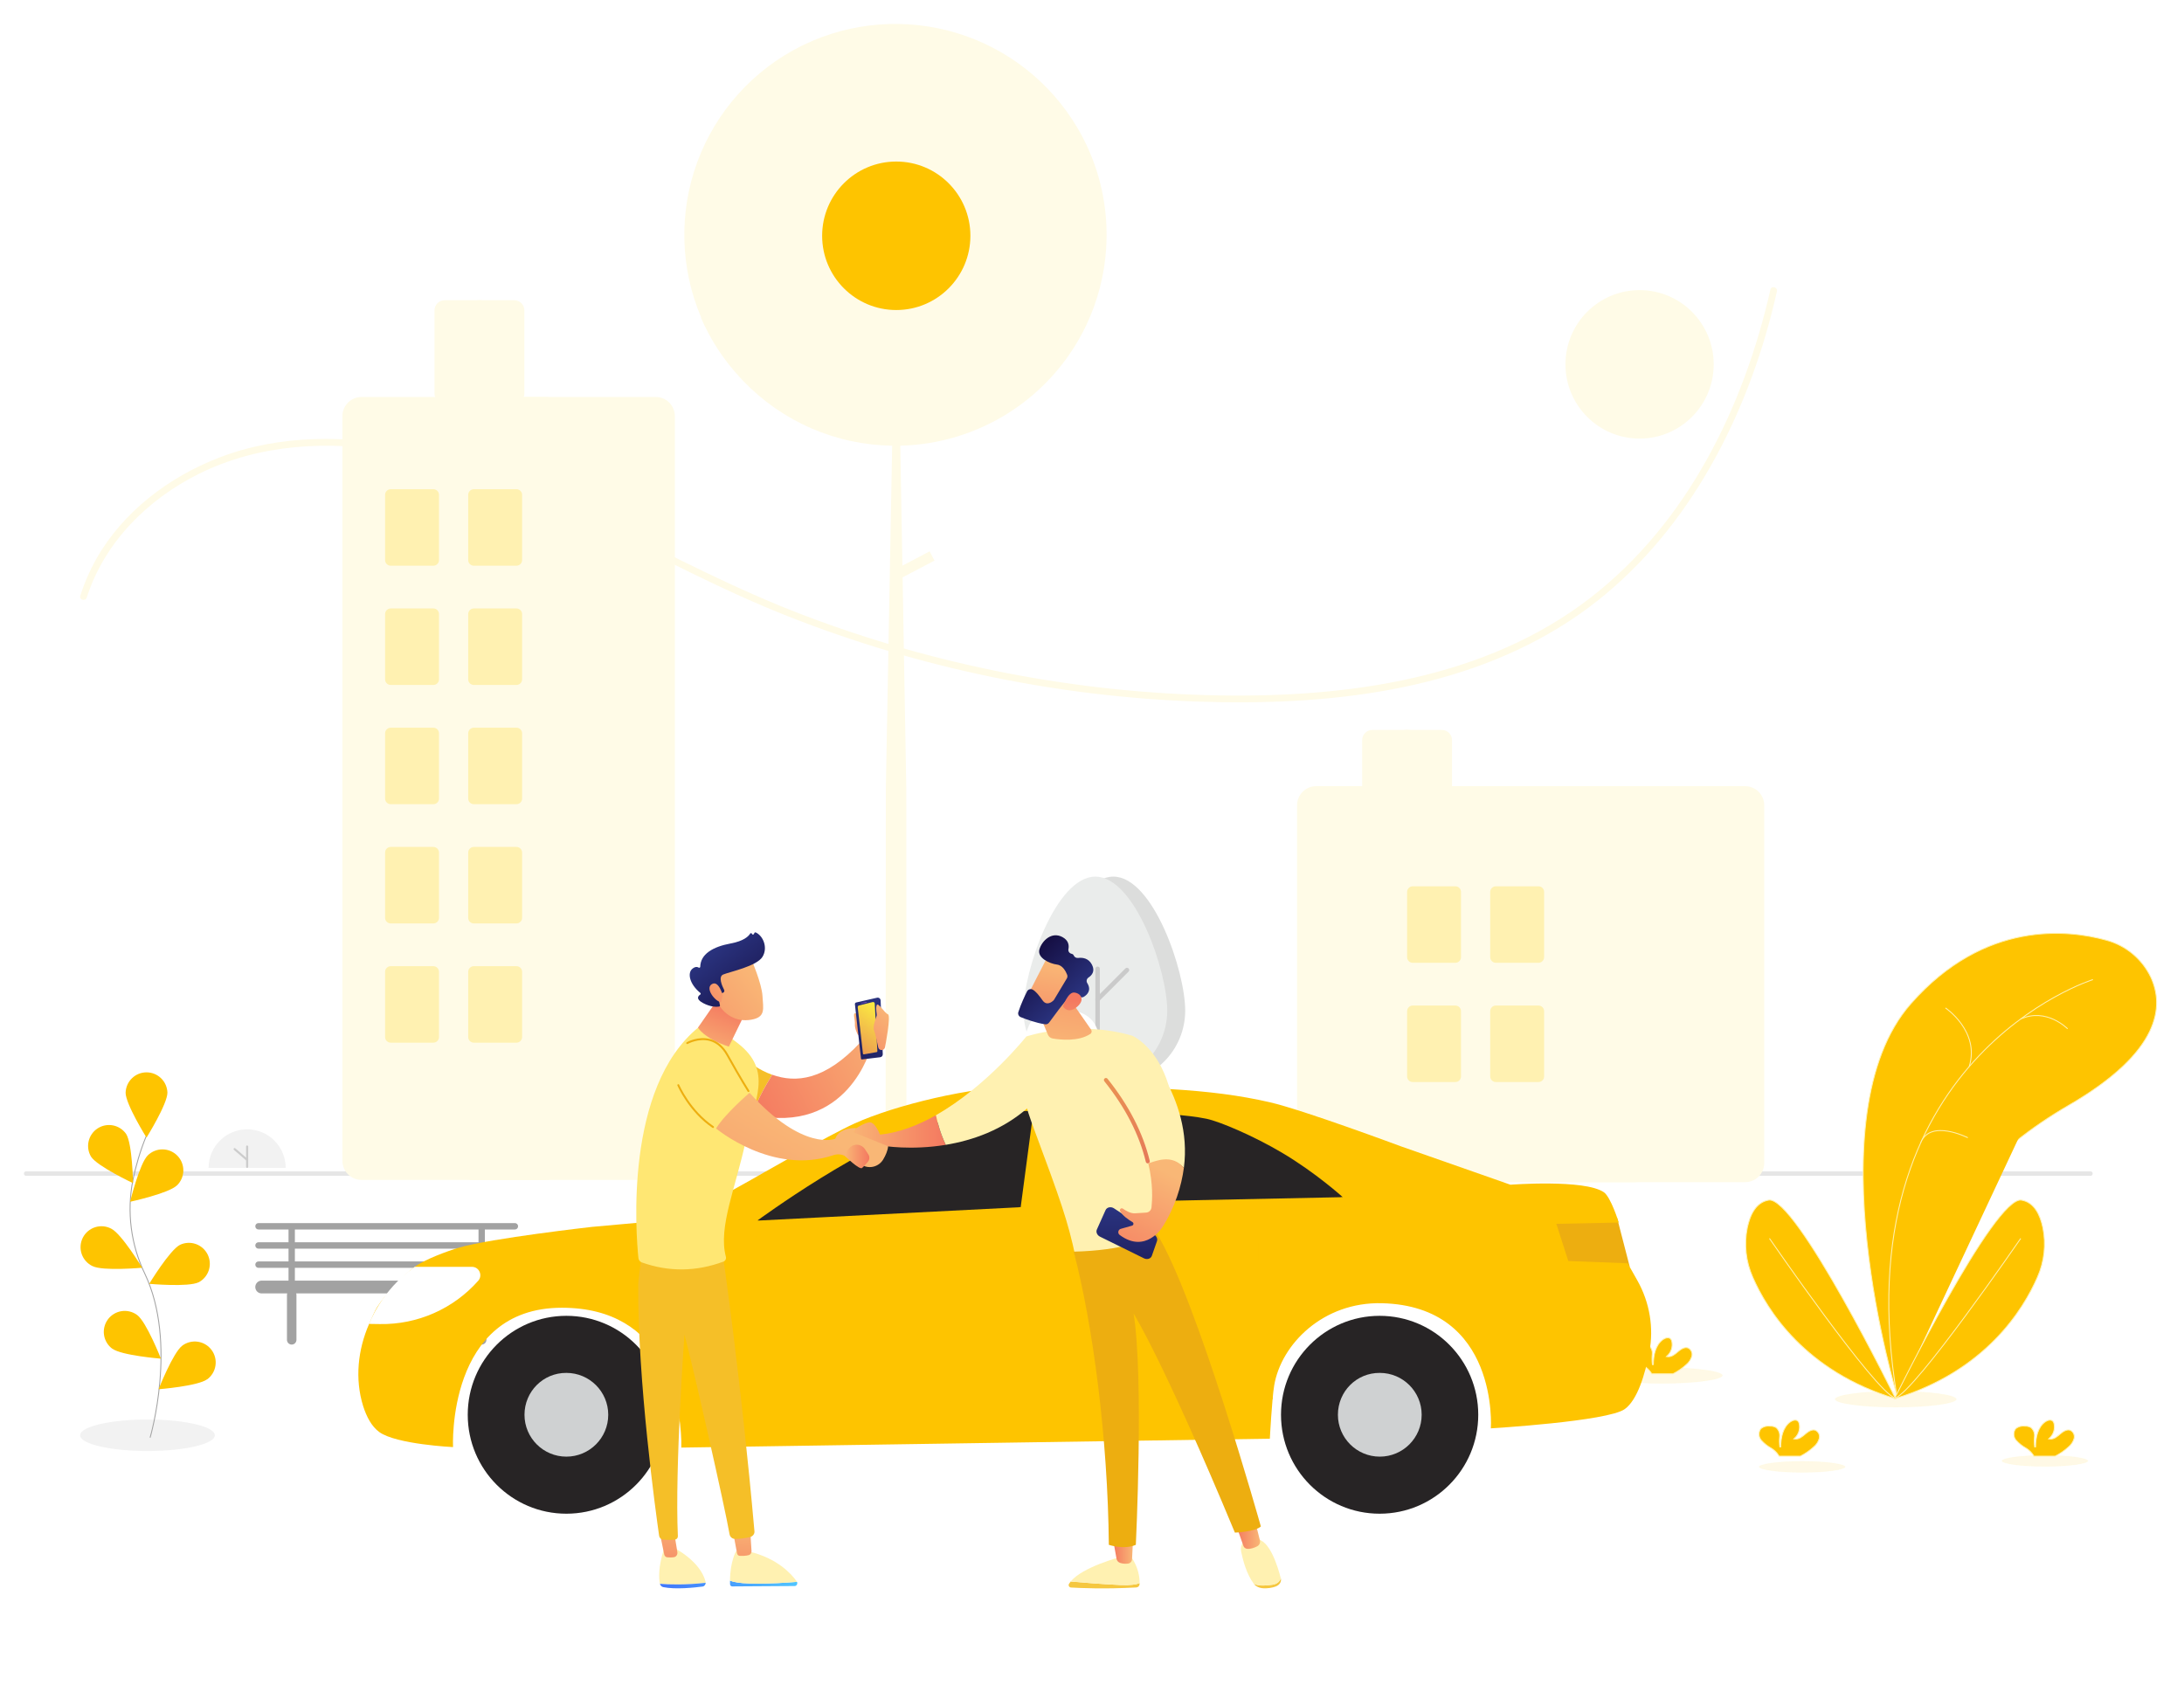 <svg width="365" height="284" viewBox="0 0 365 284" fill="none" xmlns="http://www.w3.org/2000/svg">
<g filter="url(#filter0_d_48_947)">
<path d="M21.45 191.324C21.404 191.324 21.36 191.306 21.327 191.273C21.294 191.24 21.276 191.196 21.276 191.15V187.748C21.276 187.701 21.294 187.657 21.327 187.624C21.36 187.592 21.404 187.573 21.45 187.573C21.496 187.573 21.541 187.592 21.573 187.624C21.606 187.657 21.624 187.701 21.624 187.748V191.15C21.624 191.196 21.606 191.24 21.573 191.273C21.541 191.306 21.496 191.324 21.45 191.324Z" fill="#CCCCCC"/>
<path d="M21.45 190.155C21.409 190.155 21.368 190.14 21.337 190.113L19.247 188.316C19.229 188.301 19.215 188.283 19.204 188.263C19.194 188.242 19.188 188.22 19.186 188.197C19.184 188.174 19.186 188.151 19.194 188.129C19.201 188.107 19.212 188.087 19.227 188.069C19.242 188.052 19.26 188.037 19.281 188.027C19.301 188.017 19.324 188.01 19.347 188.009C19.37 188.007 19.393 188.01 19.415 188.017C19.436 188.025 19.456 188.036 19.474 188.051L21.564 189.848C21.591 189.871 21.61 189.902 21.619 189.937C21.628 189.971 21.626 190.008 21.614 190.041C21.601 190.075 21.579 190.103 21.55 190.124C21.52 190.144 21.486 190.155 21.45 190.155L21.45 190.155Z" fill="#CCCCCC"/>
<path d="M34.86 191.203C34.861 189.492 35.541 187.852 36.749 186.642C37.958 185.433 39.596 184.753 41.304 184.753C43.012 184.753 44.65 185.433 45.858 186.642C47.067 187.852 47.746 189.492 47.748 191.203" fill="#F2F2F2"/>
<path d="M41.304 191.203C41.258 191.203 41.213 191.185 41.181 191.152C41.148 191.12 41.13 191.075 41.13 191.029V187.627C41.13 187.581 41.148 187.536 41.181 187.504C41.213 187.471 41.258 187.453 41.304 187.453C41.35 187.453 41.394 187.471 41.427 187.504C41.46 187.536 41.478 187.581 41.478 187.627V191.029C41.478 191.075 41.46 191.12 41.427 191.152C41.394 191.185 41.35 191.203 41.304 191.203Z" fill="#CCCCCC"/>
<path d="M41.304 190.034C41.262 190.034 41.222 190.019 41.19 189.992L39.101 188.195C39.083 188.181 39.069 188.162 39.058 188.142C39.047 188.121 39.041 188.099 39.039 188.076C39.037 188.053 39.04 188.03 39.047 188.008C39.054 187.986 39.066 187.966 39.081 187.948C39.096 187.931 39.114 187.916 39.134 187.906C39.155 187.896 39.177 187.89 39.2 187.888C39.223 187.886 39.246 187.889 39.268 187.897C39.29 187.904 39.31 187.915 39.328 187.931L41.417 189.727C41.444 189.751 41.464 189.782 41.472 189.816C41.481 189.851 41.48 189.887 41.467 189.92C41.455 189.954 41.432 189.983 41.403 190.003C41.374 190.023 41.339 190.034 41.304 190.034L41.304 190.034Z" fill="#CCCCCC"/>
<path d="M24.646 238.521C30.866 238.521 35.908 237.343 35.908 235.889C35.908 234.435 30.866 233.257 24.646 233.257C18.427 233.257 13.385 234.435 13.385 235.889C13.385 237.343 18.427 238.521 24.646 238.521Z" fill="#F2F2F2"/>
<path d="M86.057 204.701C86.197 204.701 86.332 204.644 86.431 204.544C86.53 204.444 86.586 204.308 86.586 204.166C86.586 204.025 86.53 203.889 86.431 203.788C86.332 203.688 86.197 203.632 86.057 203.632H81.03V201.495H86.057C86.197 201.495 86.332 201.438 86.431 201.338C86.53 201.238 86.586 201.102 86.586 200.96C86.586 200.818 86.53 200.683 86.431 200.582C86.332 200.482 86.197 200.426 86.057 200.426H43.194C43.054 200.426 42.919 200.482 42.82 200.582C42.721 200.683 42.665 200.818 42.665 200.96C42.665 201.102 42.721 201.238 42.82 201.338C42.919 201.438 43.054 201.495 43.194 201.495H48.221V203.632H43.194C43.054 203.632 42.919 203.688 42.82 203.788C42.721 203.889 42.665 204.025 42.665 204.166C42.665 204.308 42.721 204.444 42.82 204.544C42.919 204.644 43.054 204.701 43.194 204.701H48.221V206.838H43.194C43.054 206.838 42.919 206.894 42.82 206.995C42.721 207.095 42.665 207.231 42.665 207.372C42.665 207.514 42.721 207.65 42.82 207.75C42.919 207.851 43.054 207.907 43.194 207.907H48.221V210.044H43.724C43.443 210.044 43.174 210.157 42.975 210.357C42.777 210.558 42.665 210.83 42.665 211.113C42.665 211.396 42.777 211.668 42.975 211.869C43.174 212.069 43.443 212.182 43.724 212.182H48.005C47.974 212.267 47.958 212.358 47.957 212.449V219.93C47.957 220.143 48.041 220.346 48.19 220.497C48.338 220.647 48.54 220.732 48.751 220.732C48.961 220.732 49.163 220.647 49.312 220.497C49.461 220.346 49.544 220.143 49.544 219.93V212.449C49.544 212.358 49.527 212.267 49.496 212.182H79.755C79.724 212.267 79.708 212.358 79.707 212.449V219.93C79.707 220.143 79.791 220.346 79.939 220.497C80.088 220.647 80.29 220.732 80.501 220.732C80.711 220.732 80.913 220.647 81.062 220.497C81.211 220.346 81.294 220.143 81.294 219.93V212.449C81.293 212.358 81.277 212.267 81.246 212.182H85.528C85.808 212.182 86.078 212.069 86.276 211.869C86.475 211.668 86.586 211.396 86.586 211.113C86.586 210.83 86.475 210.558 86.276 210.357C86.078 210.157 85.808 210.044 85.528 210.044H81.03V207.907H86.057C86.197 207.907 86.332 207.851 86.431 207.75C86.53 207.65 86.586 207.514 86.586 207.372C86.586 207.231 86.53 207.095 86.431 206.995C86.332 206.894 86.197 206.838 86.057 206.838H81.03V204.701H86.057ZM49.28 201.495H79.972V203.632H49.28V201.495ZM79.972 210.044H49.28V207.907H79.972V210.044ZM79.972 206.838H49.28V204.701H79.972V206.838Z" fill="#A2A2A2"/>
<path d="M349.405 192.529H4.33C4.242 192.529 4.159 192.489 4.097 192.419C4.035 192.348 4 192.253 4 192.153C4 192.053 4.035 191.958 4.097 191.887C4.159 191.816 4.242 191.777 4.33 191.777H349.405C349.493 191.777 349.577 191.816 349.639 191.887C349.701 191.958 349.735 192.053 349.735 192.153C349.735 192.253 349.701 192.348 349.639 192.419C349.577 192.489 349.493 192.529 349.405 192.529Z" fill="#E6E6E6"/>
<path d="M251.383 206.442H216.472C216.372 206.442 216.277 206.403 216.206 206.332C216.136 206.262 216.096 206.166 216.096 206.066C216.096 205.966 216.136 205.871 216.206 205.8C216.277 205.73 216.372 205.69 216.472 205.69H251.383C251.483 205.69 251.578 205.73 251.648 205.8C251.719 205.871 251.758 205.966 251.758 206.066C251.758 206.166 251.719 206.262 251.648 206.332C251.578 206.403 251.483 206.442 251.383 206.442Z" fill="#E6E6E6"/>
<path d="M274.014 69.306C280.855 69.306 286.402 63.751 286.402 56.897C286.402 50.044 280.855 44.488 274.014 44.488C267.172 44.488 261.626 50.044 261.626 56.897C261.626 63.751 267.172 69.306 274.014 69.306Z" fill="#FFFBE7"/>
<path d="M14.5 95.874C17.454 86.636 24.666 79.471 33.219 75.209C43.367 70.153 55.028 69.581 66.046 71.549C77.941 73.673 89.058 78.57 99.819 83.914C110.374 89.156 120.758 94.691 131.735 99.023C153.649 107.659 176.876 112.478 200.411 113.273C221.595 113.981 244.244 111.656 262.383 99.729C279.002 88.801 289.578 70.772 295.086 51.98C295.791 49.574 296.418 47.147 296.966 44.7C297.126 43.993 296.041 43.691 295.88 44.4C291.437 64.024 281.963 83.42 265.775 95.929C248.266 109.459 225.287 112.587 203.784 112.229C179.991 111.813 156.451 107.262 134.212 98.781C122.953 94.487 112.328 88.911 101.568 83.529C91.044 78.264 80.225 73.336 68.653 70.908C58.086 68.691 46.772 68.556 36.584 72.501C28.195 75.75 20.545 81.54 16.069 89.461C14.977 91.403 14.088 93.451 13.414 95.574C13.193 96.267 14.28 96.564 14.5 95.874Z" fill="#FFFBE7"/>
<path d="M198.077 164.917C198.077 158.276 192.699 142.517 186.065 142.517C179.43 142.517 174.052 158.276 174.052 164.917C174.052 168.108 175.318 171.169 177.571 173.426C179.823 175.682 182.879 176.95 186.065 176.95C189.251 176.95 192.306 175.682 194.559 173.426C196.812 171.169 198.077 168.108 198.077 164.917H198.077Z" fill="#DCDDDC"/>
<path d="M195.074 164.917C195.074 158.276 189.696 142.517 183.062 142.517C176.427 142.517 171.049 158.276 171.049 164.917C171.049 168.108 172.315 171.169 174.567 173.426C176.82 175.682 179.876 176.95 183.062 176.95C186.248 176.95 189.303 175.682 191.556 173.426C193.809 171.169 195.074 168.108 195.074 164.917H195.074Z" fill="#EAECEB"/>
<path d="M183.437 191.822C183.337 191.822 183.242 191.783 183.171 191.712C183.101 191.642 183.062 191.546 183.062 191.446V157.927C183.062 157.827 183.101 157.731 183.171 157.661C183.242 157.59 183.337 157.551 183.437 157.551C183.536 157.551 183.632 157.59 183.702 157.661C183.773 157.731 183.812 157.827 183.812 157.927V191.446C183.812 191.546 183.773 191.642 183.702 191.712C183.632 191.783 183.536 191.822 183.437 191.822Z" fill="#CACACA"/>
<path d="M183.437 163.422C183.363 163.422 183.29 163.399 183.228 163.358C183.167 163.317 183.119 163.258 183.09 163.189C183.062 163.121 183.054 163.045 183.069 162.972C183.083 162.899 183.119 162.832 183.171 162.78L188.081 157.862C188.151 157.791 188.247 157.752 188.346 157.752C188.446 157.752 188.541 157.791 188.612 157.862C188.682 157.932 188.721 158.028 188.721 158.128C188.721 158.227 188.682 158.323 188.612 158.394L183.702 163.311C183.667 163.346 183.626 163.374 183.581 163.393C183.535 163.412 183.486 163.422 183.437 163.422Z" fill="#CACACA"/>
<path d="M85.943 63.478H79.936C79.489 63.477 79.059 63.299 78.742 62.981C78.426 62.664 78.248 62.234 78.247 61.786V47.872C78.248 47.424 78.426 46.994 78.742 46.676C79.059 46.359 79.489 46.181 79.936 46.18H85.943C86.391 46.181 86.82 46.359 87.136 46.676C87.453 46.994 87.631 47.424 87.632 47.872V61.786C87.631 62.234 87.453 62.664 87.136 62.981C86.82 63.299 86.391 63.477 85.943 63.478Z" fill="#FFFBE7"/>
<path d="M109.592 193.209H78.81C77.964 193.208 77.153 192.871 76.555 192.272C75.957 191.673 75.62 190.86 75.619 190.013V65.546C75.62 64.698 75.957 63.886 76.555 63.287C77.153 62.688 77.964 62.351 78.81 62.35H109.592C110.438 62.351 111.249 62.688 111.847 63.287C112.446 63.886 112.782 64.698 112.783 65.546V190.013C112.782 190.86 112.446 191.673 111.847 192.272C111.249 192.871 110.438 193.208 109.592 193.209Z" fill="#FFFBE7"/>
<path d="M91.198 193.209H60.416C59.57 193.208 58.759 192.871 58.161 192.272C57.563 191.673 57.226 190.86 57.225 190.013V65.546C57.226 64.698 57.563 63.886 58.161 63.287C58.759 62.688 59.57 62.351 60.416 62.35H91.198C92.044 62.351 92.855 62.688 93.453 63.287C94.052 63.886 94.388 64.698 94.389 65.546V190.013C94.388 190.86 94.052 191.673 93.453 192.272C92.855 192.871 92.044 193.208 91.198 193.209Z" fill="#FFFBE7"/>
<path d="M80.312 63.478H74.306C73.858 63.477 73.428 63.299 73.112 62.981C72.795 62.664 72.617 62.234 72.617 61.786V47.872C72.617 47.424 72.795 46.994 73.112 46.676C73.428 46.359 73.858 46.181 74.306 46.18H80.312C80.76 46.181 81.189 46.359 81.506 46.676C81.823 46.994 82.001 47.424 82.001 47.872V61.786C82.001 62.234 81.823 62.664 81.506 62.981C81.189 63.299 80.76 63.477 80.312 63.478Z" fill="#FFFBE7"/>
<path d="M72.429 90.552H65.296C65.047 90.552 64.809 90.453 64.633 90.276C64.457 90.1 64.358 89.861 64.358 89.612V78.707C64.358 78.458 64.457 78.219 64.633 78.043C64.809 77.866 65.047 77.767 65.296 77.767H72.429C72.677 77.767 72.916 77.866 73.092 78.043C73.268 78.219 73.367 78.458 73.367 78.707V89.612C73.367 89.861 73.268 90.1 73.092 90.276C72.916 90.453 72.677 90.552 72.429 90.552Z" fill="#FFF1B1"/>
<path d="M86.318 90.552H79.186C78.937 90.552 78.698 90.453 78.522 90.276C78.346 90.1 78.247 89.861 78.247 89.612V78.707C78.247 78.458 78.346 78.219 78.522 78.043C78.698 77.866 78.937 77.767 79.186 77.767H86.318C86.567 77.767 86.805 77.866 86.981 78.043C87.157 78.219 87.256 78.458 87.257 78.707V89.612C87.256 89.861 87.157 90.1 86.981 90.276C86.805 90.453 86.567 90.552 86.318 90.552Z" fill="#FFF1B1"/>
<path d="M72.429 110.482H65.296C65.047 110.482 64.809 110.382 64.633 110.206C64.457 110.03 64.358 109.791 64.358 109.542V98.637C64.358 98.388 64.457 98.149 64.633 97.972C64.809 97.796 65.047 97.697 65.296 97.697H72.429C72.677 97.697 72.916 97.796 73.092 97.972C73.268 98.149 73.367 98.388 73.367 98.637V109.542C73.367 109.791 73.268 110.03 73.092 110.206C72.916 110.382 72.677 110.482 72.429 110.482Z" fill="#FFF1B1"/>
<path d="M86.318 110.482H79.186C78.937 110.482 78.698 110.382 78.522 110.206C78.346 110.03 78.247 109.791 78.247 109.542V98.637C78.247 98.388 78.346 98.149 78.522 97.972C78.698 97.796 78.937 97.697 79.186 97.697H86.318C86.567 97.697 86.805 97.796 86.981 97.972C87.157 98.149 87.256 98.388 87.257 98.637V109.542C87.256 109.791 87.157 110.03 86.981 110.206C86.805 110.382 86.567 110.482 86.318 110.482Z" fill="#FFF1B1"/>
<path d="M72.429 130.412H65.296C65.047 130.411 64.809 130.312 64.633 130.136C64.457 129.96 64.358 129.721 64.358 129.472V118.567C64.358 118.317 64.457 118.078 64.633 117.902C64.809 117.726 65.047 117.627 65.296 117.626H72.429C72.677 117.627 72.916 117.726 73.092 117.902C73.268 118.078 73.367 118.317 73.367 118.567V129.472C73.367 129.721 73.268 129.96 73.092 130.136C72.916 130.312 72.677 130.411 72.429 130.412Z" fill="#FFF1B1"/>
<path d="M86.318 130.412H79.186C78.937 130.411 78.698 130.312 78.522 130.136C78.346 129.96 78.247 129.721 78.247 129.472V118.567C78.247 118.317 78.346 118.078 78.522 117.902C78.698 117.726 78.937 117.627 79.186 117.626H86.318C86.567 117.627 86.805 117.726 86.981 117.902C87.157 118.078 87.256 118.317 87.257 118.567V129.472C87.256 129.721 87.157 129.96 86.981 130.136C86.805 130.312 86.567 130.411 86.318 130.412Z" fill="#FFF1B1"/>
<path d="M72.429 150.342H65.296C65.047 150.341 64.809 150.242 64.633 150.066C64.457 149.89 64.358 149.651 64.358 149.401V138.496C64.358 138.247 64.457 138.008 64.633 137.832C64.809 137.656 65.047 137.557 65.296 137.556H72.429C72.677 137.557 72.916 137.656 73.092 137.832C73.268 138.008 73.367 138.247 73.367 138.496V149.401C73.367 149.651 73.268 149.89 73.092 150.066C72.916 150.242 72.677 150.341 72.429 150.342Z" fill="#FFF1B1"/>
<path d="M86.318 150.342H79.186C78.937 150.341 78.698 150.242 78.522 150.066C78.346 149.89 78.247 149.651 78.247 149.401V138.496C78.247 138.247 78.346 138.008 78.522 137.832C78.698 137.656 78.937 137.557 79.186 137.556H86.318C86.567 137.557 86.805 137.656 86.981 137.832C87.157 138.008 87.256 138.247 87.257 138.496V149.401C87.256 149.651 87.157 149.89 86.981 150.066C86.805 150.242 86.567 150.341 86.318 150.342Z" fill="#FFF1B1"/>
<path d="M72.429 170.271H65.296C65.047 170.271 64.809 170.172 64.633 169.996C64.457 169.819 64.358 169.58 64.358 169.331V158.426C64.358 158.177 64.457 157.938 64.633 157.762C64.809 157.586 65.047 157.486 65.296 157.486H72.429C72.677 157.486 72.916 157.586 73.092 157.762C73.268 157.938 73.367 158.177 73.367 158.426V169.331C73.367 169.58 73.268 169.819 73.092 169.996C72.916 170.172 72.677 170.271 72.429 170.271Z" fill="#FFF1B1"/>
<path d="M86.318 170.271H79.186C78.937 170.271 78.698 170.172 78.522 169.996C78.346 169.819 78.247 169.58 78.247 169.331V158.426C78.247 158.177 78.346 157.938 78.522 157.762C78.698 157.586 78.937 157.486 79.186 157.486H86.318C86.567 157.486 86.805 157.586 86.981 157.762C87.157 157.938 87.256 158.177 87.257 158.426V169.331C87.256 169.58 87.157 169.819 86.981 169.996C86.805 170.172 86.567 170.271 86.318 170.271Z" fill="#FFF1B1"/>
<path d="M240.979 129.283H234.973C234.525 129.283 234.096 129.104 233.779 128.787C233.462 128.47 233.284 128.04 233.284 127.591V119.695C233.284 119.246 233.462 118.816 233.779 118.499C234.096 118.181 234.525 118.003 234.973 118.002H240.979C241.427 118.003 241.856 118.181 242.173 118.499C242.49 118.816 242.668 119.246 242.668 119.695V127.591C242.668 128.04 242.49 128.47 242.173 128.787C241.856 129.104 241.427 129.283 240.979 129.283Z" fill="#FFFBE7"/>
<path d="M291.657 193.585H260.875C260.029 193.584 259.218 193.247 258.62 192.648C258.022 192.049 257.685 191.236 257.684 190.389V130.6C257.685 129.752 258.022 128.94 258.62 128.341C259.218 127.741 260.029 127.404 260.875 127.403H291.657C292.503 127.404 293.314 127.741 293.912 128.341C294.51 128.94 294.847 129.752 294.848 130.6V190.389C294.847 191.236 294.51 192.049 293.912 192.648C293.314 193.247 292.503 193.584 291.657 193.585Z" fill="#FFFBE7"/>
<path d="M273.263 193.585H219.957C219.111 193.584 218.3 193.247 217.702 192.648C217.104 192.049 216.768 191.236 216.767 190.389V130.6C216.768 129.752 217.104 128.94 217.702 128.341C218.3 127.741 219.111 127.404 219.957 127.403H273.263C274.109 127.404 274.92 127.741 275.518 128.341C276.116 128.94 276.453 129.752 276.454 130.6V190.389C276.453 191.236 276.116 192.049 275.518 192.648C274.92 193.247 274.109 193.584 273.263 193.585Z" fill="#FFFBE7"/>
<path d="M235.348 129.283H229.342C228.894 129.283 228.465 129.104 228.148 128.787C227.831 128.47 227.653 128.04 227.653 127.591V119.695C227.653 119.246 227.831 118.816 228.148 118.499C228.465 118.181 228.894 118.003 229.342 118.002H235.348C235.796 118.003 236.226 118.181 236.542 118.499C236.859 118.816 237.037 119.246 237.038 119.695V127.591C237.037 128.04 236.859 128.47 236.542 128.787C236.226 129.104 235.796 129.283 235.348 129.283Z" fill="#FFFBE7"/>
<path d="M243.232 156.922H236.099C235.85 156.922 235.612 156.823 235.436 156.646C235.26 156.47 235.161 156.231 235.161 155.982V145.077C235.161 144.828 235.26 144.589 235.436 144.413C235.612 144.236 235.85 144.137 236.099 144.137H243.232C243.48 144.137 243.719 144.236 243.895 144.413C244.071 144.589 244.17 144.828 244.17 145.077V155.982C244.17 156.231 244.071 156.47 243.895 156.646C243.719 156.823 243.48 156.922 243.232 156.922Z" fill="#FFF1B1"/>
<path d="M257.121 156.922H249.989C249.74 156.922 249.501 156.823 249.325 156.646C249.15 156.47 249.051 156.231 249.05 155.982V145.077C249.051 144.828 249.15 144.589 249.325 144.413C249.501 144.236 249.74 144.137 249.989 144.137H257.121C257.37 144.137 257.609 144.236 257.784 144.413C257.96 144.589 258.059 144.828 258.06 145.077V155.982C258.059 156.231 257.96 156.47 257.784 156.646C257.609 156.823 257.37 156.922 257.121 156.922Z" fill="#FFF1B1"/>
<path d="M243.232 176.852H236.099C235.85 176.851 235.612 176.752 235.436 176.576C235.26 176.4 235.161 176.161 235.161 175.912V165.007C235.161 164.757 235.26 164.519 235.436 164.342C235.612 164.166 235.85 164.067 236.099 164.067H243.232C243.48 164.067 243.719 164.166 243.895 164.342C244.071 164.519 244.17 164.757 244.17 165.007V175.912C244.17 176.161 244.071 176.4 243.895 176.576C243.719 176.752 243.48 176.851 243.232 176.852Z" fill="#FFF1B1"/>
<path d="M257.121 176.852H249.989C249.74 176.851 249.501 176.752 249.325 176.576C249.15 176.4 249.051 176.161 249.05 175.912V165.007C249.051 164.757 249.15 164.519 249.325 164.342C249.501 164.166 249.74 164.067 249.989 164.067H257.121C257.37 164.067 257.609 164.166 257.784 164.342C257.96 164.519 258.059 164.757 258.06 165.007V175.912C258.059 176.161 257.96 176.4 257.784 176.576C257.609 176.752 257.37 176.851 257.121 176.852Z" fill="#FFF1B1"/>
<path d="M184.939 35.243C184.939 36.019 184.914 36.791 184.864 37.554C184.58 41.965 183.464 46.283 181.576 50.28C181.561 50.314 181.545 50.348 181.53 50.379C181.443 50.565 181.353 50.748 181.26 50.931C178.395 56.685 174.012 61.547 168.585 64.994C163.157 68.441 156.891 70.342 150.462 70.492L150.813 90.546L155.361 88.15L156.175 89.696L150.847 92.497L151.465 127.87L151.496 191.965H148.009L148.044 127.87L149.102 70.495C144.443 70.429 139.844 69.438 135.571 67.58C131.298 65.723 127.437 63.035 124.213 59.674C123.989 59.444 123.772 59.209 123.555 58.973C123.545 58.964 123.539 58.954 123.533 58.948C120.845 56.02 118.671 52.66 117.103 49.008C117.137 49.048 117.175 49.083 117.209 49.123C113.665 40.845 113.425 31.526 116.536 23.076C119.647 14.626 125.875 7.685 133.943 3.676C134.064 3.617 134.191 3.558 134.312 3.496C142.292 -0.345 151.425 -1.049 159.9 1.522C168.375 4.094 175.575 9.753 180.07 17.38C180.285 17.739 180.493 18.109 180.691 18.478C183.485 23.624 184.945 29.388 184.939 35.243Z" fill="#FFFBE7"/>
<path opacity="0.1" d="M287.86 225.89C287.86 225.947 287.817 226.021 287.687 226.109C287.56 226.194 287.367 226.28 287.111 226.363C286.601 226.529 285.859 226.679 284.937 226.806C283.095 227.06 280.547 227.217 277.731 227.217C274.915 227.217 272.367 227.06 270.525 226.806C269.603 226.679 268.861 226.529 268.351 226.363C268.095 226.28 267.902 226.194 267.775 226.109C267.645 226.021 267.602 225.947 267.602 225.89C267.602 225.834 267.645 225.759 267.775 225.672C267.902 225.586 268.095 225.501 268.351 225.417C268.861 225.252 269.603 225.101 270.525 224.974C272.367 224.721 274.915 224.564 277.731 224.564C280.547 224.564 283.095 224.721 284.937 224.974C285.859 225.101 286.601 225.252 287.111 225.417C287.367 225.501 287.56 225.586 287.687 225.672C287.817 225.759 287.86 225.834 287.86 225.89Z" fill="#FEC400" stroke="#FFF1B1" stroke-width="0.155"/>
<path opacity="0.1" d="M326.955 229.861C326.955 229.918 326.913 229.992 326.782 230.08C326.655 230.166 326.462 230.251 326.207 230.334C325.697 230.5 324.954 230.651 324.033 230.777C322.19 231.031 319.642 231.188 316.826 231.188C314.01 231.188 311.462 231.031 309.62 230.777C308.698 230.651 307.956 230.5 307.446 230.334C307.19 230.251 306.998 230.166 306.87 230.08C306.74 229.992 306.697 229.918 306.697 229.861C306.697 229.805 306.74 229.731 306.87 229.643C306.998 229.557 307.19 229.472 307.446 229.389C307.956 229.223 308.698 229.072 309.62 228.946C311.462 228.692 314.01 228.535 316.826 228.535C319.642 228.535 322.19 228.692 324.033 228.946C324.954 229.072 325.697 229.223 326.207 229.389C326.462 229.472 326.655 229.557 326.782 229.643C326.913 229.731 326.955 229.805 326.955 229.861Z" fill="#FEC400" stroke="#FFF1B1" stroke-width="0.155"/>
<path opacity="0.1" d="M308.356 241.168C308.356 241.196 308.334 241.243 308.243 241.304C308.155 241.363 308.02 241.423 307.839 241.482C307.479 241.6 306.953 241.706 306.298 241.796C304.989 241.976 303.179 242.088 301.178 242.088C299.177 242.088 297.367 241.976 296.059 241.796C295.404 241.706 294.878 241.6 294.517 241.482C294.336 241.423 294.202 241.363 294.114 241.304C294.022 241.243 294 241.196 294 241.168C294 241.139 294.022 241.092 294.114 241.031C294.202 240.972 294.336 240.912 294.517 240.853C294.878 240.735 295.404 240.629 296.059 240.539C297.367 240.359 299.177 240.247 301.178 240.247C303.179 240.247 304.989 240.359 306.298 240.539C306.953 240.629 307.479 240.735 307.839 240.853C308.02 240.912 308.155 240.972 308.243 241.031C308.334 241.092 308.356 241.139 308.356 241.168Z" fill="#FEC400" stroke="#FFF1B1" stroke-width="0.155"/>
<path opacity="0.1" d="M348.932 240.17C348.932 240.198 348.911 240.245 348.819 240.307C348.731 240.366 348.596 240.426 348.416 240.485C348.055 240.602 347.529 240.709 346.874 240.799C345.566 240.979 343.756 241.09 341.754 241.09C339.753 241.09 337.943 240.979 336.635 240.799C335.98 240.709 335.454 240.602 335.093 240.485C334.912 240.426 334.778 240.366 334.69 240.307C334.598 240.245 334.577 240.198 334.577 240.17C334.577 240.141 334.598 240.094 334.69 240.033C334.778 239.974 334.912 239.914 335.093 239.855C335.454 239.738 335.98 239.631 336.635 239.541C337.943 239.361 339.753 239.249 341.754 239.249C343.756 239.249 345.566 239.361 346.874 239.541C347.529 239.631 348.055 239.738 348.416 239.855C348.596 239.914 348.731 239.974 348.819 240.033C348.911 240.094 348.932 240.141 348.932 240.17Z" fill="#FEC400" stroke="#FFF1B1" stroke-width="0.155"/>
<path d="M352.001 153.134L352.002 153.134C353.62 153.566 355.125 154.344 356.413 155.416C357.701 156.488 358.741 157.828 359.461 159.342C360.553 161.703 361.001 164.797 359.246 168.425C357.489 172.056 353.52 176.229 345.759 180.73C332.739 188.281 325.821 197.238 322.158 204.31C320.327 207.846 319.31 210.91 318.75 213.091C318.471 214.182 318.305 215.051 318.21 215.649C318.162 215.948 318.132 216.179 318.114 216.335C318.104 216.413 318.098 216.473 318.094 216.513L318.09 216.558L318.089 216.57L318.089 216.573L318.089 216.573L318.089 216.574L317.004 229.132C316.991 229.089 316.978 229.043 316.963 228.993C316.863 228.644 316.717 228.131 316.538 227.47C316.179 226.149 315.685 224.24 315.143 221.891C314.06 217.192 312.789 210.731 312.035 203.683C311.281 196.634 311.044 189 312.029 181.955C313.014 174.908 315.22 168.457 319.344 163.767C331.701 149.713 345.721 151.396 352.001 153.134Z" fill="#FEC400" stroke="#FFF1B1" stroke-width="0.155"/>
<path d="M349.78 159.726C349.78 159.726 307.586 172.942 317.045 229.547L349.78 159.726Z" fill="#FEC400"/>
<path d="M349.78 159.726C349.78 159.726 307.586 172.942 317.045 229.547" stroke="#FFF1B1" stroke-width="0.155" stroke-miterlimit="10"/>
<path d="M325.136 164.463C325.136 164.463 330.946 168.386 329.099 174.279L325.136 164.463Z" fill="#FEC400"/>
<path d="M325.136 164.463C325.136 164.463 330.946 168.386 329.099 174.279" stroke="#FFF1B1" stroke-width="0.155" stroke-miterlimit="10"/>
<path d="M345.549 167.954C345.549 167.954 341.997 164.335 337.674 166.332L345.549 167.954Z" fill="#FEC400"/>
<path d="M345.549 167.954C345.549 167.954 341.997 164.335 337.674 166.332" stroke="#FFF1B1" stroke-width="0.155" stroke-miterlimit="10"/>
<path d="M328.87 186.158C328.87 186.158 322.633 182.987 321.02 186.958L328.87 186.158Z" fill="#FEC400"/>
<path d="M328.87 186.158C328.87 186.158 322.633 182.987 321.02 186.958" stroke="#FFF1B1" stroke-width="0.155" stroke-miterlimit="10"/>
<path d="M340.504 209.467L340.503 209.468C338.14 214.9 331.803 225.204 316.615 229.795C316.644 229.736 316.681 229.661 316.726 229.571C316.849 229.322 317.032 228.955 317.265 228.489C317.733 227.556 318.405 226.225 319.227 224.63C320.87 221.439 323.109 217.193 325.492 212.971C327.875 208.748 330.401 204.551 332.617 201.457C333.726 199.909 334.755 198.641 335.649 197.783C336.097 197.354 336.507 197.03 336.875 196.826C337.244 196.621 337.561 196.54 337.824 196.583C338.892 196.756 339.674 197.369 340.247 198.209C340.822 199.052 341.185 200.121 341.412 201.199C341.974 203.982 341.656 206.872 340.504 209.467Z" fill="#FEC400" stroke="#FFF1B1" stroke-width="0.155"/>
<path d="M337.712 202.99C337.712 202.99 320.115 228.549 316.716 229.671L337.712 202.99Z" fill="#FEC400"/>
<path d="M337.712 202.99C337.712 202.99 320.115 228.549 316.716 229.671" stroke="#FFF1B1" stroke-width="0.155" stroke-miterlimit="10"/>
<path d="M316.816 229.795C301.628 225.204 295.291 214.9 292.928 209.468L292.928 209.467C291.775 206.872 291.458 203.982 292.02 201.199C292.246 200.121 292.609 199.052 293.184 198.209C293.757 197.369 294.539 196.756 295.607 196.583C295.871 196.54 296.187 196.621 296.556 196.826C296.924 197.03 297.335 197.354 297.782 197.783C298.676 198.641 299.705 199.909 300.814 201.457C303.031 204.551 305.556 208.748 307.939 212.971C310.322 217.193 312.561 221.439 314.204 224.63C315.026 226.225 315.699 227.556 316.166 228.489C316.4 228.955 316.582 229.322 316.706 229.571C316.75 229.661 316.787 229.736 316.816 229.795Z" fill="#FEC400" stroke="#FFF1B1" stroke-width="0.155"/>
<path d="M295.72 202.99C295.72 202.99 313.316 228.549 316.716 229.671L295.72 202.99Z" fill="#FEC400"/>
<path d="M295.72 202.99C295.72 202.99 313.316 228.549 316.716 229.671" stroke="#FFF1B1" stroke-width="0.155" stroke-miterlimit="10"/>
<path d="M345.701 237.839L345.701 237.839L345.698 237.842C345.029 238.453 344.282 238.971 343.475 239.382H339.901C339.88 239.325 339.854 239.27 339.824 239.217L339.825 239.216L339.821 239.212C339.505 238.733 339.085 238.331 338.593 238.038L338.593 238.038L338.59 238.036C337.964 237.691 337.401 237.239 336.927 236.702C336.706 236.438 336.58 236.106 336.569 235.761C336.558 235.418 336.661 235.082 336.862 234.805C337.075 234.627 337.324 234.496 337.59 234.42C337.86 234.344 338.143 234.325 338.421 234.365L338.421 234.366L338.435 234.365C338.768 234.355 339.098 234.432 339.392 234.589C339.607 234.765 339.777 234.992 339.886 235.248C339.995 235.507 340.04 235.789 340.016 236.069C339.96 236.658 339.968 237.252 340.04 237.84L340.194 237.831C340.201 236.25 340.563 234.524 341.824 233.635C342.019 233.497 342.263 233.392 342.495 233.365C342.726 233.337 342.937 233.387 343.085 233.544C343.193 233.675 343.264 233.833 343.291 234.001L343.291 234.001L343.291 234.004C343.377 234.434 343.349 234.879 343.212 235.295C343.075 235.711 342.832 236.084 342.508 236.379L342.386 236.49L342.549 236.512C342.897 236.561 343.22 236.453 343.513 236.284C343.806 236.115 344.078 235.88 344.325 235.666C344.571 235.453 344.851 235.245 345.143 235.119C345.433 234.994 345.726 234.952 346.006 235.058C346.251 235.182 346.446 235.386 346.56 235.636C346.674 235.887 346.698 236.169 346.629 236.436C346.469 236.987 346.145 237.476 345.701 237.839Z" fill="#FEC400" stroke="#FFF1B1" stroke-width="0.155"/>
<path d="M281.821 224.08L281.821 224.08L281.817 224.083C281.149 224.694 280.401 225.212 279.595 225.623H276.021C276 225.566 275.974 225.511 275.944 225.458L275.944 225.458L275.941 225.453C275.625 224.974 275.205 224.573 274.713 224.279L274.713 224.279L274.71 224.278C274.084 223.932 273.521 223.481 273.047 222.944C272.826 222.679 272.7 222.347 272.689 222.002C272.678 221.659 272.781 221.323 272.982 221.046C273.195 220.868 273.443 220.738 273.71 220.662C273.98 220.585 274.263 220.566 274.541 220.606L274.541 220.607L274.555 220.607C274.888 220.596 275.218 220.673 275.512 220.83C275.727 221.007 275.897 221.233 276.005 221.49C276.115 221.748 276.16 222.03 276.136 222.31C276.079 222.9 276.087 223.493 276.16 224.081L276.314 224.072C276.321 222.491 276.682 220.765 277.944 219.876C278.139 219.739 278.383 219.634 278.615 219.606C278.846 219.579 279.057 219.628 279.205 219.785C279.313 219.916 279.384 220.074 279.411 220.242L279.41 220.242L279.411 220.246C279.496 220.675 279.469 221.12 279.332 221.536C279.195 221.952 278.952 222.325 278.628 222.62L278.506 222.731L278.669 222.754C279.017 222.802 279.339 222.695 279.633 222.525C279.926 222.356 280.198 222.121 280.445 221.907C280.691 221.694 280.971 221.487 281.263 221.361C281.552 221.235 281.846 221.193 282.126 221.299C282.371 221.423 282.566 221.627 282.68 221.877C282.793 222.128 282.818 222.41 282.749 222.677C282.589 223.228 282.265 223.718 281.821 224.08Z" fill="#FEC400" stroke="#FFF1B1" stroke-width="0.155"/>
<path d="M303.111 237.839L303.111 237.839L303.107 237.842C302.439 238.453 301.692 238.971 300.885 239.382H297.311C297.29 239.325 297.264 239.27 297.234 239.217L297.234 239.216L297.231 239.212C296.915 238.733 296.495 238.331 296.003 238.038L296.003 238.038L296 238.036C295.374 237.691 294.811 237.239 294.337 236.702C294.116 236.438 293.99 236.106 293.979 235.761C293.968 235.418 294.071 235.082 294.272 234.805C294.485 234.627 294.733 234.496 295 234.42C295.27 234.344 295.553 234.325 295.831 234.365L295.831 234.366L295.845 234.365C296.178 234.355 296.508 234.432 296.802 234.589C297.017 234.765 297.187 234.992 297.295 235.248C297.405 235.507 297.45 235.789 297.426 236.069C297.369 236.658 297.378 237.252 297.45 237.84L297.604 237.831C297.611 236.25 297.973 234.524 299.234 233.635C299.429 233.497 299.673 233.392 299.905 233.365C300.136 233.337 300.347 233.387 300.495 233.544C300.603 233.675 300.674 233.833 300.701 234.001L300.701 234.001L300.701 234.004C300.786 234.434 300.759 234.879 300.622 235.295C300.485 235.711 300.242 236.084 299.918 236.379L299.796 236.49L299.959 236.512C300.307 236.561 300.63 236.453 300.923 236.284C301.216 236.115 301.488 235.88 301.735 235.666C301.981 235.453 302.261 235.245 302.553 235.119C302.842 234.994 303.136 234.952 303.416 235.058C303.661 235.182 303.856 235.386 303.97 235.636C304.084 235.887 304.108 236.169 304.039 236.436C303.879 236.987 303.555 237.476 303.111 237.839Z" fill="#FEC400" stroke="#FFF1B1" stroke-width="0.155"/>
<path d="M25.086 236.286C25.086 236.286 29.722 220.519 24.215 208.911C21.874 204.058 21.168 198.576 22.203 193.287C22.713 190.78 23.452 188.326 24.41 185.954" stroke="#A2A2A2" stroke-width="0.155" stroke-miterlimit="10"/>
<path d="M20.99 178.618C20.99 180.55 24.485 186.138 24.485 186.138C24.485 186.138 27.98 180.535 27.98 178.618C27.95 177.709 27.569 176.848 26.917 176.217C26.266 175.585 25.394 175.231 24.487 175.231C23.58 175.231 22.708 175.585 22.057 176.217C21.405 176.848 21.024 177.709 20.994 178.618H20.99Z" fill="#FEC400"/>
<path d="M15.213 189.323C16.26 190.944 22.233 193.749 22.233 193.749C22.233 193.749 22.124 187.142 21.077 185.522C20.557 184.781 19.771 184.271 18.884 184.098C17.997 183.926 17.077 184.104 16.319 184.596C15.56 185.088 15.021 185.855 14.815 186.737C14.609 187.618 14.751 188.545 15.213 189.323Z" fill="#FEC400"/>
<path d="M15.468 207.617C17.192 208.486 23.761 207.888 23.761 207.888C23.761 207.888 20.337 202.248 18.614 201.371C18.203 201.15 17.752 201.013 17.287 200.968C16.822 200.924 16.353 200.974 15.908 201.114C15.462 201.254 15.05 201.483 14.694 201.786C14.338 202.088 14.046 202.46 13.836 202.877C13.626 203.295 13.501 203.751 13.47 204.217C13.438 204.684 13.5 205.152 13.652 205.594C13.805 206.037 14.044 206.444 14.356 206.792C14.668 207.14 15.046 207.422 15.468 207.621V207.617Z" fill="#FEC400"/>
<path d="M18.768 221.414C20.318 222.565 26.895 223.084 26.895 223.084C26.895 223.084 24.474 216.939 22.924 215.789C22.554 215.515 22.134 215.318 21.688 215.207C21.242 215.096 20.779 215.074 20.324 215.143C19.87 215.212 19.433 215.369 19.04 215.607C18.646 215.844 18.303 216.157 18.03 216.528C17.758 216.898 17.56 217.318 17.45 217.765C17.339 218.212 17.317 218.676 17.386 219.131C17.454 219.587 17.612 220.024 17.849 220.418C18.086 220.812 18.398 221.156 18.768 221.429V221.414Z" fill="#FEC400"/>
<path d="M29.572 194.122C28.187 195.468 21.741 196.863 21.741 196.863C21.741 196.863 23.322 190.448 24.703 189.102C25.368 188.453 26.262 188.096 27.19 188.108C28.117 188.121 29.002 188.502 29.649 189.167C30.296 189.833 30.653 190.729 30.64 191.658C30.628 192.587 30.248 193.473 29.583 194.122H29.572Z" fill="#FEC400"/>
<path d="M33.228 210.306C31.505 211.175 24.936 210.577 24.936 210.577C24.936 210.577 28.359 204.936 30.082 204.06C30.906 203.672 31.849 203.621 32.71 203.918C33.57 204.215 34.281 204.837 34.691 205.652C35.101 206.466 35.178 207.408 34.904 208.278C34.631 209.148 34.03 209.877 33.228 210.31V210.306Z" fill="#FEC400"/>
<path d="M34.628 226.528C33.078 227.679 26.501 228.198 26.501 228.198C26.501 228.198 28.922 222.053 30.473 220.903C31.219 220.351 32.154 220.118 33.072 220.257C33.99 220.396 34.815 220.894 35.366 221.642C35.917 222.39 36.149 223.326 36.01 224.245C35.872 225.165 35.375 225.991 34.628 226.543V226.528Z" fill="#FEC400"/>
<path d="M149.788 47.818C156.629 47.818 162.176 42.263 162.176 35.409C162.176 28.556 156.629 23 149.788 23C142.946 23 137.4 28.556 137.4 35.409C137.4 42.263 142.946 47.818 149.788 47.818Z" fill="#FEC400"/>
<path d="M184.877 177.989H169.935C169.935 177.989 170.88 170.342 171.475 168.694C172.042 167.099 172.556 164.749 177.419 164.749C181.824 164.749 183.094 166.829 183.58 168.694C184.04 170.558 184.877 177.989 184.877 177.989Z" fill="white"/>
<path d="M256.483 207.739H272.371L270.263 199.579H256.483V207.739Z" fill="#EDAE10"/>
<path d="M60.689 231.004C59.283 226.491 59.797 221.601 61.688 217.277C62.175 216.169 62.634 215.143 62.985 214.548C64.201 212.576 67.444 209.117 69.308 207.739C70.93 206.523 74.793 205.091 76.739 204.523C82.116 202.956 98.896 201.065 98.896 201.065L113.866 199.714L125.755 193.066C125.755 193.066 138.401 185.771 142.832 183.771C149.453 180.772 162.315 177.556 171.204 177.556C191.443 177.556 202.225 177.935 212.222 180.231C217.843 181.528 234.082 187.581 234.082 187.581L252.43 194.012C252.43 194.012 264.778 193.066 268.021 195.255C269.21 196.039 270.534 200.335 270.534 200.335L260.104 200.551L262.103 206.766L272.02 207.144L273.668 210.063C275.695 213.683 276.424 217.926 275.641 222.006C274.911 225.789 273.641 230.004 271.533 231.517C268.669 233.571 249.16 234.733 249.16 234.733C249.16 234.733 250.565 214.305 230.948 213.819C221.112 213.575 214.114 220.682 212.952 227.545C212.574 229.761 212.222 236.462 212.222 236.462L113.893 237.948C113.866 237.948 113.893 237.948 113.893 237.948H113.866V236.813C113.623 230.247 111.38 214.575 93.897 214.575C74.604 214.575 75.712 237.867 75.712 237.867C75.712 237.867 66.228 237.408 63.391 235.354C62.094 234.409 61.256 232.787 60.689 231.004Z" fill="#FEC400"/>
<path d="M178.5 197.039L179.446 181.745C179.446 181.745 195.091 181.637 201.63 182.988C203.927 183.474 209.601 185.906 214.249 188.662C219.95 192.04 224.409 196.093 224.409 196.093L178.5 197.039Z" fill="#272425"/>
<path d="M170.583 197.768L172.718 181.664C172.718 181.664 164.692 181.664 156.316 183.717C144.94 186.501 126.566 200.011 126.566 200.011L170.583 197.768Z" fill="#272425"/>
<path d="M170.583 197.768L167.8 230.166" stroke="#FEC400" stroke-width="0.5" stroke-miterlimit="10"/>
<path d="M212.682 229.626L113.218 231.247" stroke="#FEC400" stroke-width="0.5" stroke-miterlimit="10"/>
<path d="M126.566 200.011L121.729 230.437" stroke="#FEC400" stroke-width="0.5" stroke-miterlimit="10"/>
<path d="M224.409 196.12L223.355 214.818" stroke="#FEC400" stroke-width="0.5" stroke-miterlimit="10"/>
<path d="M210.279 206.704H218.628V203.678H210.279V206.704Z" fill="#FEC400"/>
<path d="M156.805 206.704H165.154V203.678H156.805V206.704Z" fill="#FEC400"/>
<path d="M69.308 207.739H78.874C80.09 207.739 80.711 209.171 79.927 210.063C75.766 214.764 69.767 217.413 63.472 217.304L61.688 217.277C61.688 217.277 63.661 211.711 69.308 207.739Z" fill="white"/>
<path d="M214.087 232.463C214.087 241.596 221.463 249 230.569 249C239.676 249 247.052 241.596 247.052 232.463C247.052 223.33 239.676 215.926 230.569 215.926C221.463 215.926 214.087 223.33 214.087 232.463Z" fill="#272425"/>
<path d="M223.598 232.463C223.598 236.327 226.733 239.462 230.597 239.462C234.461 239.462 237.595 236.327 237.595 232.463C237.595 228.599 234.461 225.465 230.597 225.465C226.706 225.438 223.598 228.572 223.598 232.463Z" fill="#CFD1D2"/>
<path d="M78.171 232.463C78.171 241.596 85.548 249 94.654 249C103.76 249 111.137 241.596 111.137 232.463C111.137 223.33 103.76 215.926 94.654 215.926C85.548 215.926 78.171 223.33 78.171 232.463Z" fill="#272425"/>
<path d="M87.656 232.463C87.656 236.327 90.79 239.462 94.654 239.462C98.518 239.462 101.652 236.327 101.652 232.463C101.652 228.599 98.518 225.465 94.654 225.465C90.79 225.438 87.656 228.572 87.656 232.463Z" fill="#CFD1D2"/>
<path d="M117.937 260.552C117.938 260.494 117.934 260.436 117.919 260.377C117.043 256.9 112.696 254.735 112.696 254.735L110.973 254.87C109.983 257.934 110.11 259.814 110.27 260.651C110.274 260.674 110.281 260.696 110.287 260.719C111.708 260.846 114.633 260.929 117.937 260.552Z" fill="#FFF1B1"/>
<path d="M110.287 260.715C110.364 260.994 110.57 261.212 110.834 261.268C112.855 261.694 116.068 261.351 117.417 261.174C117.714 261.135 117.932 260.86 117.937 260.548C114.633 260.925 111.708 260.842 110.287 260.715Z" fill="url(#paint0_linear_48_947)"/>
<path d="M110.281 252.296L111.011 255.812C111.064 256.07 111.261 256.262 111.501 256.285C111.795 256.313 112.212 256.329 112.632 256.267C113.008 256.212 113.27 255.829 113.203 255.418L112.696 252.296H110.281Z" fill="url(#paint1_linear_48_947)"/>
<path d="M125.398 260.674C123.495 260.621 122.511 260.397 122.002 260.188C122.001 260.378 122.002 260.571 122.008 260.771C122.015 260.984 122.173 261.154 122.367 261.153L132.813 261.086C133.146 261.084 133.341 260.696 133.197 260.39C131.828 260.503 128.339 260.756 125.398 260.674Z" fill="url(#paint2_linear_48_947)"/>
<path d="M133.196 260.39C133.184 260.364 133.173 260.336 133.155 260.311C132.233 259.02 129.883 256.451 125.24 255.336L123.012 255.266C123.012 255.266 122.02 256.992 122.002 260.188C122.511 260.397 123.495 260.621 125.397 260.674C128.339 260.756 131.827 260.503 133.196 260.39Z" fill="#FFF1B1"/>
<path d="M122.501 251.992C122.536 252.156 123 254.658 123.179 255.628C123.222 255.859 123.401 256.028 123.615 256.04C123.996 256.061 124.611 256.064 125.14 255.92C125.426 255.842 125.618 255.551 125.597 255.227L125.348 251.27L122.501 251.992Z" fill="url(#paint3_linear_48_947)"/>
<path d="M120.813 205.79C120.813 205.79 123.877 226.868 126.088 251.951C126.129 252.418 125.757 252.825 125.299 252.921C124.623 253.064 123.631 253.233 122.809 253.21C122.37 253.198 122.003 252.872 121.929 252.439C121.176 248.016 115.801 224.281 114.39 219.057C114.39 219.057 112.77 241.247 113.288 252.759C113.301 253.045 113.091 253.293 112.807 253.326C112.375 253.376 111.686 253.414 110.807 253.321C110.474 253.285 110.205 253.033 110.157 252.701C109.621 248.958 106.532 226.679 106.664 210.63C106.671 209.725 107.725 202.289 107.725 202.289L120.813 205.79Z" fill="#F5BF28"/>
<path d="M147.076 185.641C147.076 185.641 146.218 183.38 145.217 183.588C144.215 183.795 143.119 184.565 143.119 184.565L141.509 186.744C141.509 186.744 146.027 188.526 147.617 187.505C147.617 187.505 152.232 188.304 158.06 187.346C157.216 185.563 156.713 183.777 156.418 182.392C153.466 184.064 150.286 185.314 147.076 185.641Z" fill="url(#paint4_linear_48_947)"/>
<path d="M171.522 169.243C171.522 169.243 164.915 177.575 156.417 182.391C156.712 183.777 157.216 185.562 158.059 187.345C162.467 186.62 167.569 184.893 171.893 181.052L171.522 169.243Z" fill="#FFF1B1"/>
<path d="M122 170.344L122.41 181.374C123.575 181.776 124.684 182.088 125.741 182.321C126.402 180.191 127.856 177.577 129.047 175.634C124.671 174.085 122 170.344 122 170.344Z" fill="#F5BF28"/>
<path d="M143.853 170.151C137.848 176.641 132.989 177.023 129.048 175.629C127.856 177.572 126.402 180.186 125.741 182.315C141.775 185.855 145.551 171.097 145.551 171.097L143.853 170.151Z" fill="url(#paint5_linear_48_947)"/>
<path d="M107.264 207C106.949 206.888 106.729 206.601 106.695 206.269C106.287 202.311 104.315 177.772 116.77 167.679C116.77 167.679 117.484 165.808 123.355 170.407C129.226 175.006 126.083 179.826 124.677 186.475C122.976 194.521 119.992 201.097 121.312 206.048C121.403 206.39 121.224 206.748 120.892 206.871C116.332 208.554 111.789 208.609 107.264 207Z" fill="#FFE773"/>
<path d="M121.628 160.328C121.625 160.677 116.651 167.749 116.651 167.749C116.651 167.749 117.544 169.51 121.806 170.939L125.485 163.366L121.628 160.328Z" fill="url(#paint6_linear_48_947)"/>
<path d="M119.672 184.611C119.672 184.611 129.108 192.522 139.297 189.07C139.929 188.856 140.62 188.903 141.21 189.214L144.139 190.763C145.369 191.413 146.892 190.986 147.605 189.792C148.012 189.111 148.359 188.332 148.428 187.586L142.696 185.263L143.118 184.56C143.118 184.56 140.32 184.323 139.588 186.331C139.588 186.331 134.258 188.551 125.268 178.651C125.269 178.651 121.19 182.123 119.672 184.611Z" fill="url(#paint7_linear_48_947)"/>
<path d="M119.165 184.532C119.133 184.532 119.102 184.524 119.075 184.505C115.101 181.817 113.233 177.48 113.214 177.436C113.179 177.353 113.217 177.259 113.299 177.224C113.382 177.189 113.476 177.227 113.511 177.31C113.529 177.353 115.364 181.605 119.255 184.237C119.329 184.286 119.349 184.387 119.299 184.462C119.267 184.507 119.217 184.532 119.165 184.532Z" fill="#EDAE10"/>
<path d="M125.082 178.517C125.029 178.517 124.977 178.491 124.946 178.443C124.934 178.424 123.72 176.533 121.409 172.388C120.697 171.114 119.763 170.307 118.632 169.99C116.758 169.466 114.952 170.472 114.933 170.482C114.856 170.525 114.757 170.499 114.713 170.422C114.669 170.344 114.696 170.245 114.774 170.201C114.851 170.157 116.709 169.116 118.716 169.678C119.935 170.019 120.936 170.877 121.691 172.231C123.997 176.365 125.206 178.25 125.218 178.268C125.266 178.343 125.245 178.443 125.169 178.492C125.143 178.508 125.112 178.517 125.082 178.517Z" fill="#EDAE10"/>
<path d="M125.544 156.277C125.544 156.277 127.313 160.346 127.432 162.482C127.551 164.618 128.011 166.004 125.544 166.434C123.076 166.865 120.998 165.634 119.873 163.506C119.873 163.506 118.109 160.227 118.504 158.885C118.9 157.543 125.544 156.277 125.544 156.277Z" fill="url(#paint8_linear_48_947)"/>
<path d="M120.716 161.978L120.856 161.916C121.035 161.837 121.111 161.624 121.021 161.45C120.674 160.778 119.995 159.235 120.871 158.876C122.001 158.412 126.473 157.499 127.438 155.91C128.365 154.383 127.544 152.412 126.309 151.851C126.226 151.814 126.129 151.843 126.086 151.924L125.983 152.118C125.913 152.252 125.716 152.232 125.674 152.087C125.634 151.947 125.449 151.92 125.372 152.043C125.075 152.519 124.275 153.289 122.133 153.685C119.09 154.247 117.078 155.48 117.027 157.586C117.024 157.719 116.882 157.794 116.768 157.724C116.543 157.587 116.183 157.523 115.703 157.928C114.867 158.631 115.209 160.456 117.041 161.958C117.128 162.029 117.128 162.165 117.033 162.227C116.701 162.444 116.206 162.959 117.489 163.646C118.816 164.356 119.808 164.298 120.189 164.235C120.284 164.219 120.345 164.127 120.324 164.033L119.917 162.182C119.894 162.078 119.974 161.978 120.081 161.978H120.716V161.978Z" fill="url(#paint9_linear_48_947)"/>
<path d="M120.792 162.367C120.792 162.367 120.117 159.767 118.953 160.496C117.789 161.225 119.557 163.409 120.493 163.506L120.792 162.367Z" fill="url(#paint10_linear_48_947)"/>
<path d="M141.21 189.216C141.21 189.216 143.608 191.564 144.071 191.222C144.235 191.101 144.651 190.659 145.054 190.167C145.338 189.82 145.368 189.33 145.123 188.953L144.558 188.079C144.019 187.246 142.865 187.072 142.118 187.723C141.741 188.052 141.399 188.528 141.21 189.216Z" fill="url(#paint11_linear_48_947)"/>
<path d="M179.763 206.169C178.471 200.024 177.178 196.466 172.852 184.819C171.49 181.153 170.254 177.445 170.851 173.58L171.522 169.239C171.522 169.239 179.931 166.391 189.252 169.119C189.252 169.119 201.968 174.65 193.331 201.963C189.437 206.325 184.881 207.567 179.763 206.169Z" fill="#FFF1B1"/>
<path d="M172.954 163.701L175.134 168.945C175.272 169.277 175.569 169.513 175.923 169.573C177.18 169.789 180.221 170.126 182.217 168.812C182.455 168.655 182.516 168.331 182.353 168.097L178.325 162.308L172.954 163.701Z" fill="url(#paint12_linear_48_947)"/>
<path d="M175.209 155.676C175.117 155.762 171.344 163.18 171.344 163.18L175.62 165.247L180.24 158.748C180.239 158.748 176.742 154.231 175.209 155.676Z" fill="url(#paint13_linear_48_947)"/>
<path d="M178.296 159.529L176.163 163.089C176.131 163.142 176.092 163.192 176.046 163.234C175.792 163.471 174.924 164.159 174.253 163.222C173.68 162.424 173.143 161.698 172.568 161.398C172.232 161.223 171.818 161.363 171.647 161.701C171.296 162.399 170.615 163.82 170.188 165.168C170.08 165.505 170.254 165.868 170.583 166.001C171.449 166.352 173.16 166.987 174.679 167.197C174.928 167.231 175.175 167.126 175.324 166.922C175.977 166.026 177.818 163.522 178.447 162.895C179.031 162.313 180.108 162.532 180.594 162.672C180.778 162.725 180.975 162.699 181.139 162.6C181.631 162.303 182.491 161.563 181.705 160.31C181.509 159.999 181.609 159.584 181.916 159.382C182.466 159.02 183.063 158.34 182.494 157.239C181.918 156.124 180.891 156.024 180.191 156.11C179.881 156.148 179.566 155.985 179.448 155.696C179.395 155.567 179.29 155.458 179.096 155.418C178.728 155.344 178.488 155.008 178.56 154.64C178.684 154.009 178.591 153.19 177.584 152.636C175.739 151.62 174.123 153.275 173.712 154.672C173.301 156.069 175.364 157.056 176.662 157.221C177.615 157.342 178.138 158.383 178.348 158.928C178.424 159.127 178.405 159.347 178.296 159.529Z" fill="url(#paint14_linear_48_947)"/>
<path d="M177.646 164.207C177.646 164.207 178.466 161.803 179.517 161.891C180.567 161.979 181.394 163.026 180.092 164.204C178.473 165.669 177.646 164.207 177.646 164.207Z" fill="url(#paint15_linear_48_947)"/>
<path d="M178.935 260.334C180.965 260.51 184.49 260.795 187.269 260.918C188.939 260.991 189.9 260.828 190.454 260.606C190.453 260.669 190.452 260.727 190.449 260.783C190.437 261.075 190.198 261.309 189.903 261.326C184.653 261.619 180.478 261.428 178.991 261.337C178.684 261.318 178.5 260.984 178.658 260.721C178.736 260.589 178.831 260.461 178.935 260.334Z" fill="#F5C73F"/>
<path d="M187.269 260.919C184.49 260.797 180.966 260.511 178.935 260.336C180.931 257.883 187.269 256.23 187.269 256.23H189.059C190.29 258.007 190.468 259.698 190.455 260.607C189.901 260.829 188.939 260.993 187.269 260.919Z" fill="#FFF1B1"/>
<path d="M189.36 253.301L189.192 256.619C189.174 256.978 188.905 257.28 188.546 257.332C188.189 257.383 187.709 257.39 187.201 257.22C186.889 257.116 186.657 256.853 186.599 256.531L186.02 253.301H189.36Z" fill="url(#paint16_linear_48_947)"/>
<path d="M212.608 260.878C213.489 260.755 213.887 260.297 214.054 259.808C214.056 259.812 214.057 259.816 214.057 259.821C214.187 260.338 213.887 260.873 213.286 261.128C212.56 261.435 211.767 261.488 211.151 261.462C210.49 261.435 209.883 261.161 209.55 260.723L209.545 260.716C210.208 261.044 211.139 261.083 212.608 260.878Z" fill="#F5C73F"/>
<path d="M208.455 253.265H209.932C212.18 253.22 213.592 257.967 214.054 259.806C213.887 260.295 213.489 260.754 212.608 260.876C211.139 261.081 210.208 261.043 209.544 260.714C208.329 259.113 207.727 256.77 207.438 255.402C207.109 253.847 208.455 253.265 208.455 253.265Z" fill="#FFF1B1"/>
<path d="M209.742 250.186L210.562 253.45C210.662 253.85 210.471 254.264 210.101 254.454C209.643 254.689 208.997 254.937 208.404 254.865C208.125 254.832 207.893 254.635 207.801 254.372L206.598 250.938L209.742 250.186Z" fill="url(#paint17_linear_48_947)"/>
<path d="M210.72 251.136C209.701 252.042 206.383 252.162 206.383 252.162C194.435 223.452 189.454 215.548 189.454 215.548C191.179 226.385 189.826 254.2 189.826 254.2C187.854 255.071 185.313 254.2 185.313 254.2C185.152 236.46 182.658 217.397 179.44 205.199C187.516 205.018 191.904 203.255 193.307 202.145C200.037 213.01 210.72 251.136 210.72 251.136Z" fill="#EDAE10"/>
<path d="M143.345 168.888C143.345 168.888 142.82 167.937 142.876 167.173C142.933 166.408 142.456 165.284 142.963 165.367C143.47 165.451 143.575 165.383 143.712 166.301C143.849 167.218 145.086 170.604 143.345 168.888Z" fill="url(#paint18_linear_48_947)"/>
<path d="M147.173 163.208C147.167 163.065 147.098 162.931 146.984 162.843C146.87 162.756 146.723 162.724 146.583 162.756L143.088 163.552C142.952 163.582 142.862 163.71 142.877 163.849L143.893 172.942C143.897 172.981 143.918 173.016 143.948 173.041C143.979 173.066 144.019 173.077 144.058 173.072L147.108 172.702C147.358 172.672 147.543 172.454 147.533 172.202L147.173 163.208Z" fill="url(#paint19_linear_48_947)"/>
<path d="M146.19 163.731C146.186 163.65 146.145 163.574 146.079 163.526C146.014 163.478 145.93 163.461 145.851 163.481L143.552 164.056C143.419 164.089 143.331 164.216 143.346 164.352L144.218 172.096C144.222 172.136 144.244 172.173 144.276 172.197C144.309 172.222 144.35 172.232 144.391 172.224L146.511 171.846C146.584 171.833 146.636 171.767 146.633 171.693L146.19 163.731Z" fill="url(#paint20_linear_48_947)"/>
<path d="M144.869 163.52C144.874 163.547 144.837 163.578 144.785 163.589L144.016 163.748C143.964 163.759 143.917 163.746 143.912 163.718L143.906 163.691C143.901 163.664 143.938 163.633 143.99 163.622L144.759 163.463C144.811 163.452 144.858 163.466 144.863 163.493L144.869 163.52Z" fill="url(#paint21_linear_48_947)"/>
<path d="M148.387 165.52C147.822 165.312 146.717 163.397 146.506 164.027C146.295 164.657 146.595 165.52 146.506 165.788C146.417 166.055 145.805 167.543 146.081 168.228C146.279 168.721 146.606 170.241 146.774 171.049C146.829 171.318 147.065 171.509 147.338 171.51C147.612 171.51 147.848 171.318 147.904 171.05C147.925 170.942 148.951 165.728 148.387 165.52Z" fill="url(#paint22_linear_48_947)"/>
<path d="M185.358 197.797C185.087 197.854 184.87 198.022 184.765 198.256L183.314 201.497C183.122 201.927 183.354 202.457 183.836 202.695L191.191 206.317C191.443 206.442 191.73 206.467 191.98 206.386C192.23 206.305 192.419 206.126 192.501 205.893L193.355 203.457C193.488 203.079 193.312 202.637 192.931 202.387L186.172 197.96C185.927 197.799 185.629 197.74 185.358 197.797Z" fill="url(#paint23_linear_48_947)"/>
<path d="M197.854 191.186C199.426 179.295 190.272 170.151 190.272 170.151L184.827 176.507C188.961 181.667 190.927 186.395 191.825 190.109C193.015 189.761 195.882 189.213 197.854 191.186Z" fill="#FFF1B1"/>
<path d="M191.824 190.448C191.672 190.448 191.534 190.344 191.496 190.19C190.39 185.612 188.057 181.08 184.563 176.721C184.447 176.576 184.47 176.363 184.616 176.246C184.761 176.13 184.973 176.153 185.09 176.298C188.646 180.736 191.022 185.357 192.153 190.031C192.197 190.213 192.085 190.395 191.904 190.439C191.877 190.445 191.85 190.448 191.824 190.448Z" fill="url(#paint24_linear_48_947)"/>
<path d="M191.904 190.443C192.738 193.894 192.571 196.583 192.444 197.812C192.396 198.275 192.024 198.637 191.56 198.67C191.032 198.707 190.314 198.755 189.673 198.792C188.968 198.833 188.185 198.387 187.662 198.014C187.394 197.824 187.049 198.12 187.198 198.413C187.589 199.178 188.58 199.859 189.263 200.259C189.512 200.405 189.465 200.777 189.188 200.856L187.313 201.387C187.1 201.447 186.941 201.623 186.902 201.841C186.862 202.058 186.949 202.278 187.127 202.41C191.443 205.613 194.238 201.147 194.238 201.147C196.357 197.868 197.453 194.22 197.854 191.192C195.852 188.776 193.095 190.095 191.904 190.443Z" fill="url(#paint25_linear_48_947)"/>
</g>
<defs>
<filter id="filter0_d_48_947" x="0" y="0" width="364.5" height="284" filterUnits="userSpaceOnUse" color-interpolation-filters="sRGB">
<feFlood flood-opacity="0" result="BackgroundImageFix"/>
<feColorMatrix in="SourceAlpha" type="matrix" values="0 0 0 0 0 0 0 0 0 0 0 0 0 0 0 0 0 0 127 0" result="hardAlpha"/>
<feOffset dy="4"/>
<feGaussianBlur stdDeviation="2"/>
<feComposite in2="hardAlpha" operator="out"/>
<feColorMatrix type="matrix" values="0 0 0 0 0 0 0 0 0 0 0 0 0 0 0 0 0 0 0.25 0"/>
<feBlend mode="normal" in2="BackgroundImageFix" result="effect1_dropShadow_48_947"/>
<feBlend mode="normal" in="SourceGraphic" in2="effect1_dropShadow_48_947" result="shape"/>
</filter>
<linearGradient id="paint0_linear_48_947" x1="129.629" y1="248.592" x2="101.313" y2="270.801" gradientUnits="userSpaceOnUse">
<stop stop-color="#53D8FF"/>
<stop offset="1" stop-color="#3840F7"/>
</linearGradient>
<linearGradient id="paint1_linear_48_947" x1="112.323" y1="248.911" x2="110.834" y2="261.89" gradientUnits="userSpaceOnUse">
<stop stop-color="#F9B776"/>
<stop offset="1" stop-color="#F47960"/>
</linearGradient>
<linearGradient id="paint2_linear_48_947" x1="134.655" y1="254.994" x2="106.339" y2="277.203" gradientUnits="userSpaceOnUse">
<stop stop-color="#53D8FF"/>
<stop offset="1" stop-color="#3840F7"/>
</linearGradient>
<linearGradient id="paint3_linear_48_947" x1="124.221" y1="250.289" x2="123.552" y2="263.336" gradientUnits="userSpaceOnUse">
<stop stop-color="#F9B776"/>
<stop offset="1" stop-color="#F47960"/>
</linearGradient>
<linearGradient id="paint4_linear_48_947" x1="141.509" y1="185.106" x2="158.059" y2="185.106" gradientUnits="userSpaceOnUse">
<stop stop-color="#F9B776"/>
<stop offset="1" stop-color="#F47960"/>
</linearGradient>
<linearGradient id="paint5_linear_48_947" x1="151.78" y1="169.224" x2="125.804" y2="182.131" gradientUnits="userSpaceOnUse">
<stop stop-color="#F9B776"/>
<stop offset="1" stop-color="#F47960"/>
</linearGradient>
<linearGradient id="paint6_linear_48_947" x1="118.249" y1="173.262" x2="121.706" y2="163.833" gradientUnits="userSpaceOnUse">
<stop stop-color="#F9B776"/>
<stop offset="1" stop-color="#F47960"/>
</linearGradient>
<linearGradient id="paint7_linear_48_947" x1="135.346" y1="184.233" x2="109.652" y2="228.827" gradientUnits="userSpaceOnUse">
<stop stop-color="#F9B776"/>
<stop offset="1" stop-color="#F47960"/>
</linearGradient>
<linearGradient id="paint8_linear_48_947" x1="126.729" y1="159.115" x2="106.155" y2="175.483" gradientUnits="userSpaceOnUse">
<stop stop-color="#F9B776"/>
<stop offset="1" stop-color="#F47960"/>
</linearGradient>
<linearGradient id="paint9_linear_48_947" x1="118.793" y1="153.724" x2="128.229" y2="165.858" gradientUnits="userSpaceOnUse">
<stop stop-color="#2B3582"/>
<stop offset="1" stop-color="#150E42"/>
</linearGradient>
<linearGradient id="paint10_linear_48_947" x1="124.66" y1="158.216" x2="114.535" y2="165.954" gradientUnits="userSpaceOnUse">
<stop stop-color="#F9B776"/>
<stop offset="1" stop-color="#F47960"/>
</linearGradient>
<linearGradient id="paint11_linear_48_947" x1="141.21" y1="189.292" x2="145.288" y2="189.292" gradientUnits="userSpaceOnUse">
<stop stop-color="#F9B776"/>
<stop offset="1" stop-color="#F47960"/>
</linearGradient>
<linearGradient id="paint12_linear_48_947" x1="176.877" y1="171.534" x2="180.387" y2="148.228" gradientUnits="userSpaceOnUse">
<stop stop-color="#F9B776"/>
<stop offset="1" stop-color="#F47960"/>
</linearGradient>
<linearGradient id="paint13_linear_48_947" x1="176.451" y1="157.078" x2="173.795" y2="172.69" gradientUnits="userSpaceOnUse">
<stop stop-color="#F9B776"/>
<stop offset="1" stop-color="#F47960"/>
</linearGradient>
<linearGradient id="paint14_linear_48_947" x1="179.238" y1="164.469" x2="171.419" y2="156.172" gradientUnits="userSpaceOnUse">
<stop stop-color="#2B3582"/>
<stop offset="1" stop-color="#150E42"/>
</linearGradient>
<linearGradient id="paint15_linear_48_947" x1="178.751" y1="174.124" x2="179.223" y2="163.161" gradientUnits="userSpaceOnUse">
<stop stop-color="#F9B776"/>
<stop offset="1" stop-color="#F47960"/>
</linearGradient>
<linearGradient id="paint16_linear_48_947" x1="189.36" y1="255.332" x2="186.021" y2="255.332" gradientUnits="userSpaceOnUse">
<stop stop-color="#F9B776"/>
<stop offset="1" stop-color="#F47960"/>
</linearGradient>
<linearGradient id="paint17_linear_48_947" x1="210.588" y1="252.532" x2="206.598" y2="252.532" gradientUnits="userSpaceOnUse">
<stop stop-color="#F9B776"/>
<stop offset="1" stop-color="#F47960"/>
</linearGradient>
<linearGradient id="paint18_linear_48_947" x1="144.507" y1="165.922" x2="140.763" y2="171.198" gradientUnits="userSpaceOnUse">
<stop stop-color="#F9B776"/>
<stop offset="1" stop-color="#F47960"/>
</linearGradient>
<linearGradient id="paint19_linear_48_947" x1="148.79" y1="162.989" x2="135.678" y2="181.468" gradientUnits="userSpaceOnUse">
<stop stop-color="#2B3582"/>
<stop offset="1" stop-color="#150E42"/>
</linearGradient>
<linearGradient id="paint20_linear_48_947" x1="147.889" y1="163.896" x2="137.326" y2="178.782" gradientUnits="userSpaceOnUse">
<stop stop-color="#FDF53F"/>
<stop offset="1" stop-color="#D93C65"/>
</linearGradient>
<linearGradient id="paint21_linear_48_947" x1="144.583" y1="163.387" x2="144.441" y2="164.311" gradientUnits="userSpaceOnUse">
<stop stop-color="#8D55D1"/>
<stop offset="0.996" stop-color="#1C2873"/>
</linearGradient>
<linearGradient id="paint22_linear_48_947" x1="149.087" y1="164.91" x2="141.338" y2="175.831" gradientUnits="userSpaceOnUse">
<stop stop-color="#F9B776"/>
<stop offset="1" stop-color="#F47960"/>
</linearGradient>
<linearGradient id="paint23_linear_48_947" x1="188.329" y1="196.983" x2="188.309" y2="216.441" gradientUnits="userSpaceOnUse">
<stop stop-color="#2B3582"/>
<stop offset="1" stop-color="#150E42"/>
</linearGradient>
<linearGradient id="paint24_linear_48_947" x1="202.855" y1="135.514" x2="178.741" y2="214.653" gradientUnits="userSpaceOnUse">
<stop stop-color="#FDF53F"/>
<stop offset="1" stop-color="#D93C65"/>
</linearGradient>
<linearGradient id="paint25_linear_48_947" x1="194.843" y1="191.801" x2="185.906" y2="208.969" gradientUnits="userSpaceOnUse">
<stop stop-color="#F9B776"/>
<stop offset="1" stop-color="#F47960"/>
</linearGradient>
</defs>
</svg>

